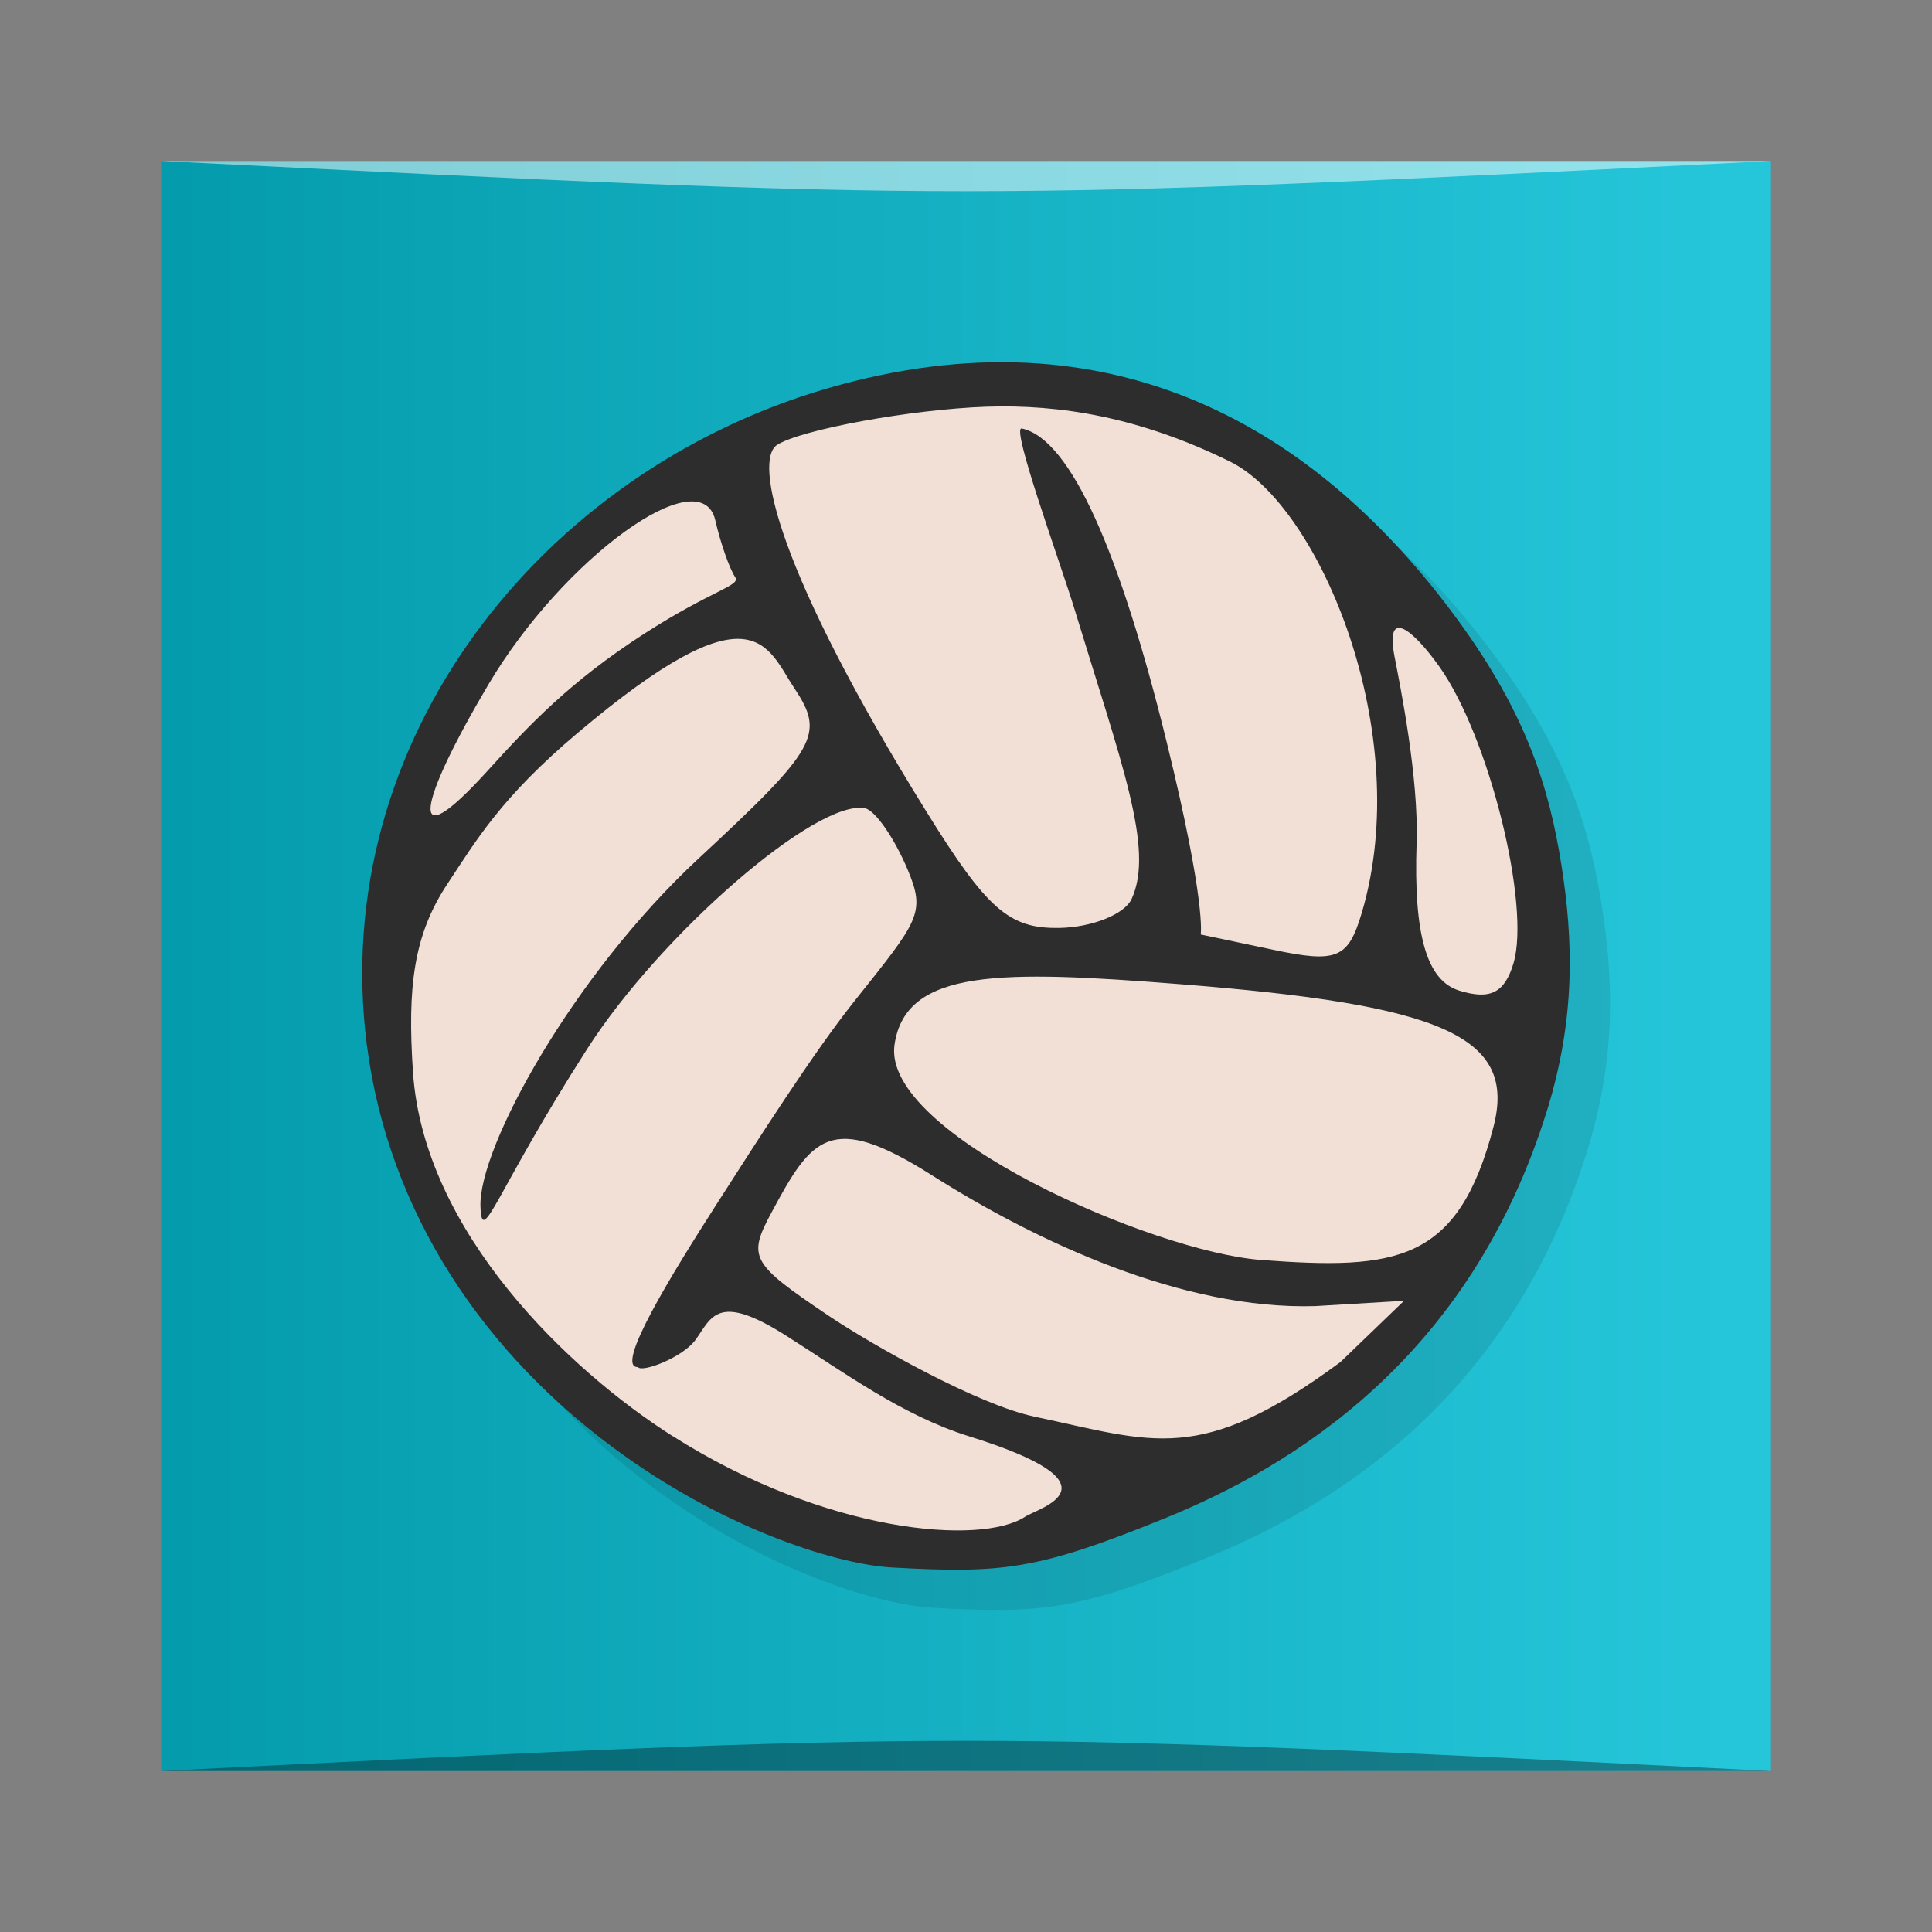 <?xml version="1.0" encoding="UTF-8" standalone="no"?>
<svg
   xmlns:dc="http://purl.org/dc/elements/1.1/"
   xmlns:cc="http://creativecommons.org/ns#"
   xmlns:rdf="http://www.w3.org/1999/02/22-rdf-syntax-ns#"
   xmlns:svg="http://www.w3.org/2000/svg"
   xmlns="http://www.w3.org/2000/svg"
   xmlns:xlink="http://www.w3.org/1999/xlink"
   xmlns:sodipodi="http://sodipodi.sourceforge.net/DTD/sodipodi-0.dtd"
   xmlns:inkscape="http://www.inkscape.org/namespaces/inkscape"
   viewBox="0 0 48 48"
   id="svg2"
   version="1.1"
   inkscape:version="0.91 r13725"
   sodipodi:docname="blobby.svg">
  <rect x="0" y="0" width="48" height="48" fill="#808080" stroke="none"/>
  <sodipodi:namedview
     pagecolor="#ffffff"
     bordercolor="#666666"
     borderopacity="1"
     objecttolerance="10"
     gridtolerance="10"
     guidetolerance="10"
     inkscape:pageopacity="0"
     inkscape:pageshadow="2"
     inkscape:window-width="1061"
     inkscape:window-height="676"
     id="namedview33"
     showgrid="false"
     inkscape:zoom="4.9166667"
     inkscape:cx="24"
     inkscape:cy="24"
     inkscape:window-x="305"
     inkscape:window-y="53"
     inkscape:window-maximized="0"
     inkscape:current-layer="svg2" />
  <defs
     id="defs4">
    <linearGradient
       id="linearGradient4493"
       x1="1"
       x2="47"
       gradientUnits="userSpaceOnUse"
       gradientTransform="translate(-48,0)">
      <stop
         style="stop-color:#75c4fd;stop-opacity:1"
         id="stop7" />
      <stop
         offset="1"
         style="stop-color:#89ccfd;stop-opacity:1"
         id="stop9" />
    </linearGradient>
    <linearGradient
       inkscape:collect="always"
       xlink:href="#linearGradient3400"
       id="linearGradient3217"
       gradientUnits="userSpaceOnUse"
       gradientTransform="matrix(0.833,0,0,0.833,-317.034,412.804)"
       x1="379.571"
       y1="-527.798"
       x2="431.571"
       y2="-527.798" />
    <linearGradient
       id="linearGradient3400">
      <stop
         style="stop-color:#0097a7;stop-opacity:1"
         offset="0"
         id="stop3402" />
      <stop
         style="stop-color:#26c6da;stop-opacity:1"
         offset="1"
         id="stop3404" />
    </linearGradient>
  </defs>
  <g
     id="g3209"
     transform="translate(0.558,0.305)">
    <rect
       transform="scale(1,-1)"
       ry="0"
       y="-43.695"
       x="3.442"
       height="40"
       width="40"
       id="rect3211"
       style="fill:url(#linearGradient3217);fill-opacity:1;stroke:none" />
    <path
       sodipodi:nodetypes="cccc"
       inkscape:connector-curvature="0"
       id="path3213"
       d="m 3.442,43.695 40,3.01e-4 c -20,-1 -20,-1 -40,0 z"
       style="opacity:0.35;fill:#000000;fill-opacity:1;stroke:none" />
    <path
       style="opacity:0.5;fill:#ffffff;fill-opacity:1;stroke:none"
       d="M 3.442,3.695 43.442,3.695 c -20,1 -20,1 -40,0 z"
       id="path3215"
       inkscape:connector-curvature="0"
       sodipodi:nodetypes="cccc" />
  </g>
  <path
     d="m 25.34 10.01 c -1.191 0.047 -2.449 0.252 -3.775 0.637 -7.134 2.07 -12.421 8.774 -11.449 16.322 0.529 4.111 2.88 7.708 6.439 10.227 2.667 1.887 5.332 2.675 6.598 2.746 2.752 0.154 3.618 0.064 6.766 -1.213 3.148 -1.277 7.598 -3.927 9.523 -10.162 0.701 -2.268 0.651 -4.207 0.35 -6.094 -0.301 -1.886 -0.854 -3.721 -2.582 -6.084 -2.807 -3.837 -6.709 -6.584 -11.869 -6.379 z"
     style="fill:#000;opacity:0.1;fill-opacity:1;stroke:none"
     id="path21" />
  <g
     id="g27">
    <path
       d="m 9.497 25.918 c -0.947 -7.355 3.74 -13.665 11.156 -15.904 c 6.406 -1.934 11.877 0.995 15.243 5.596 1.684 2.302 2.221 4.09 2.514 5.928 0.293 1.838 0.343 3.726 -0.34 5.936 -1.876 6.075 -6.872 9.01 -9.939 10.259 -3.067 1.245 -4.521 0.978 -6.785 0.555 -1.216 -0.227 -2.977 -0.566 -5.576 -2.405 -3.468 -2.454 -5.758 -5.96 -6.274 -9.965 z"
       style="fill:#f2e0d6;fill-opacity:1;stroke:none"
       id="path29" />
    <path
       d="m 9.115 25.97 c -0.972 -7.548 4.316 -14.253 11.45 -16.323 c 7.08 -2.053 12.19 1.021 15.644 5.743 1.728 2.363 2.28 4.197 2.581 6.084 0.301 1.886 0.352 3.825 -0.348 6.093 -1.926 6.235 -6.376 8.886 -9.523 10.163 -3.148 1.277 -4.01 1.367 -6.766 1.213 c -1.265 -0.071 -3.931 -0.858 -6.598 -2.745 -3.56 -2.518 -5.91 -6.117 -6.439 -10.228 m 7.603 9.713 c 3.793 2.406 7.647 2.72 8.749 2 0.343 -0.224 2.505 -0.785 -1.397 -2 -1.664 -0.52 -3.115 -1.597 -4.552 -2.506 -1.698 -1.074 -1.842 -0.444 -2.232 0.102 -0.321 0.449 -1.34 0.831 -1.437 0.686 -0.598 0.024 0.841 -2.31 1.936 -4.02 1.096 -1.709 2.417 -3.783 3.436 -5.065 1.608 -2.02 1.788 -2.19 1.321 -3.292 -0.329 -0.776 -0.8 -1.453 -1.047 -1.505 -1.186 -0.25 -5.07 3.109 -6.906 5.974 -2.289 3.573 -2.615 4.948 -2.653 3.919 -0.054 -1.455 2.286 -5.741 5.424 -8.651 2.934 -2.721 3.138 -3.081 2.382 -4.214 -0.701 -1.052 -1 -2.611 -5.404 1.109 -1.89 1.597 -2.503 2.651 -3.226 3.745 -0.833 1.26 -0.997 2.549 -0.852 4.68 0.271 3.979 3.895 7.416 6.457 9.04 z m -4.61 -16.528 c 1.047 -1.155 2.057 -2.221 3.879 -3.399 1.715 -1.108 2.422 -1.2 2.278 -1.416 -0.144 -0.216 -0.366 -0.851 -0.494 -1.412 -0.352 -1.541 -3.775 0.934 -5.636 4.076 -1.727 2.915 -2.092 4.428 -0.027 2.151 z m 13.585 16.04 c 2.961 0.623 4.111 1.23 7.609 -1.355 l 1.58 -1.522 -2.21 0.132 c -3.295 0.097 -6.923 -1.604 -9.518 -3.25 -2.533 -1.606 -2.986 -0.937 -3.987 0.924 -0.598 1.112 -0.515 1.263 1.408 2.558 1.124 0.757 3.734 2.22 5.117 2.512 z m 5.637 -3.892 c 3.366 0.254 4.897 0.062 5.773 -3.304 0.588 -2.259 -1.28 -3.036 -7.778 -3.547 -4.451 -0.35 -6.826 -0.392 -7.102 1.503 -0.321 2.204 6.413 5.145 9.107 5.348 z m -5.02 -8.248 c 0.817 -0.014 1.629 -0.339 1.804 -0.721 0.571 -1.242 -0.253 -3.373 -1.423 -7.213 -0.339 -1.111 -1.589 -4.535 -1.306 -4.475 1.225 0.259 2.455 3.133 3.6 7.791 0.99 4.03 0.845 4.78 0.845 4.78 l 1.807 0.381 c 1.577 0.333 1.856 0.218 2.192 -0.909 1.33 -4.461 -1.036 -10.123 -3.272 -11.222 -2.236 -1.099 -4.206 -1.425 -6.06 -1.362 -1.852 0.064 -4.611 0.57 -5.193 0.95 -0.582 0.38 0 3.134 3.718 9.12 1.497 2.416 2.05 2.9 3.285 2.879 z m 11.291 0.876 c 0.427 -1.432 -0.601 -5.622 -1.842 -7.369 -0.649 -0.913 -1.353 -1.493 -1.113 -0.249 0.14 0.723 0.603 3 0.548 4.628 -0.077 2.28 0.248 3.419 1.058 3.67 0.771 0.238 1.129 0.058 1.349 -0.679 z"
       style="fill:#2d2d2d;fill-opacity:1;stroke:none"
       id="path31" />
  </g>
</svg>
